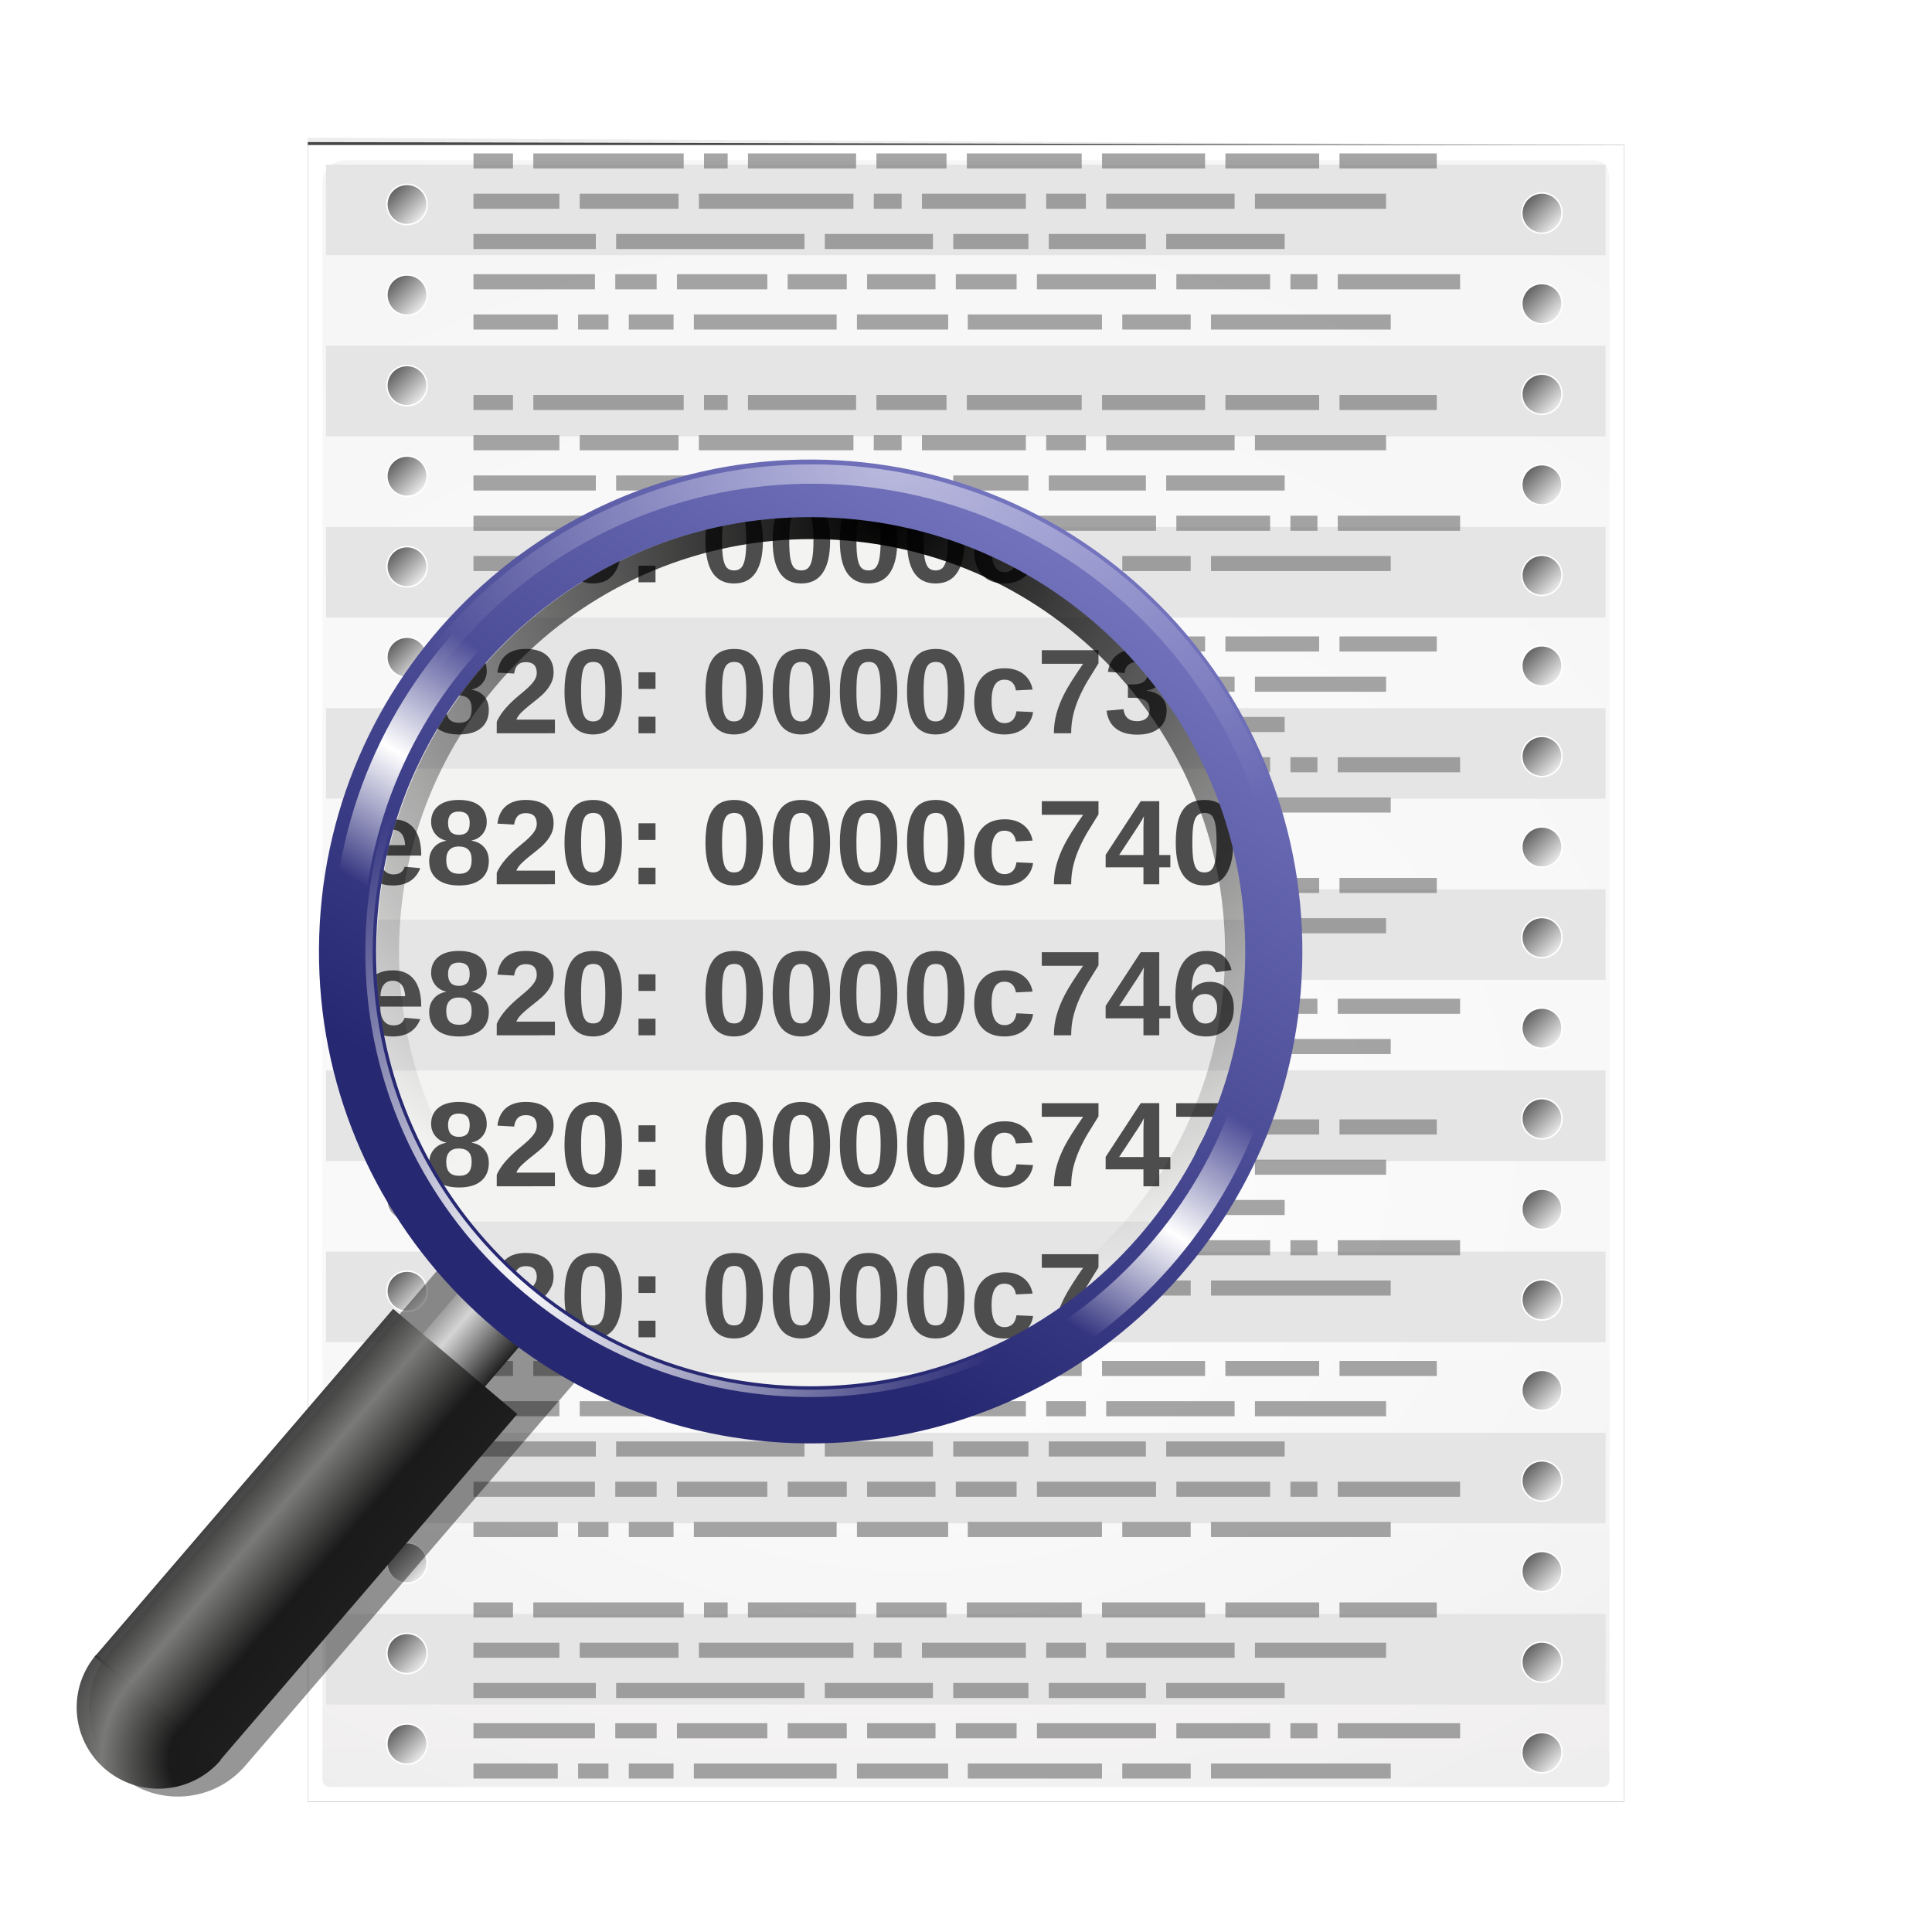 <svg height="256" width="256" xmlns="http://www.w3.org/2000/svg" xmlns:xlink="http://www.w3.org/1999/xlink">
  <defs>
    <linearGradient id="linearGradient2019">
      <stop offset="0" stop-color="#fff"/>
      <stop offset="1" stop-color="#fff" stop-opacity="0"/>
    </linearGradient>
    <filter id="filter7286" color-interpolation-filters="sRGB" height="1.051" width="1.051" x="-.025" y="-.025">
      <feGaussianBlur stdDeviation=".668"/>
    </filter>
    <filter id="filter7274" color-interpolation-filters="sRGB" height="1.015" width="1.015" x="-.007" y="-.007">
      <feGaussianBlur stdDeviation=".192"/>
    </filter>
    <filter id="filter7424" color-interpolation-filters="sRGB" height="1.012" width="1.012" x="-.006" y="-.006">
      <feGaussianBlur stdDeviation=".155"/>
    </filter>
    <filter id="filter8004" color-interpolation-filters="sRGB" height="1.217" width="1.295" x="-.148" y="-.108">
      <feGaussianBlur stdDeviation="2.138"/>
    </filter>
    <linearGradient id="linearGradient6111" gradientUnits="userSpaceOnUse" x1="179.425" x2="184.758" y1="-46.427" y2="-46.427">
      <stop offset="0" stop-color="#1e1e1e"/>
      <stop offset=".314" stop-color="#6c6c6c"/>
      <stop offset=".729" stop-color="#d7d7d7" stop-opacity=".996"/>
      <stop offset="1" stop-color="#9f9f9f" stop-opacity=".965"/>
    </linearGradient>
    <linearGradient id="linearGradient6113" gradientTransform="matrix(2 0 0 7 -122.032 -631.669)" gradientUnits="userSpaceOnUse" x1="149.33" x2="154.663" y1="85.334" y2="85.334">
      <stop offset="0" stop-color="#1e1e1e"/>
      <stop offset=".305" stop-color="#1a1a1a"/>
      <stop offset=".729" stop-color="#7a7b78"/>
      <stop offset="1" stop-color="#323232" stop-opacity=".925"/>
    </linearGradient>
    <radialGradient id="radialGradient6115" cx="146.663" cy="120" gradientTransform="matrix(2 0 0 2 -146.663 -117.334)" gradientUnits="userSpaceOnUse" r="5.333">
      <stop offset="0" stop-color="#1d1d1d"/>
      <stop offset=".314" stop-color="#1a1a1a"/>
      <stop offset=".729" stop-color="#797a77"/>
      <stop offset="1" stop-color="#313131" stop-opacity=".875"/>
    </radialGradient>
    <radialGradient id="radialGradient6121" cx="177.13" cy="42.658" gradientTransform="matrix(1.731 .194 -.194 1.732 -121.238 -65.551)" gradientUnits="userSpaceOnUse" r="32.513">
      <stop offset="0"/>
      <stop offset="1" stop-opacity="0"/>
    </radialGradient>
    <linearGradient id="linearGradient6125" gradientUnits="userSpaceOnUse" x1="165.648" x2="198.182" y1="33.308" y2="89.659">
      <stop offset="0" stop-color="#8383ce"/>
      <stop offset="1" stop-color="#272872"/>
    </linearGradient>
    <radialGradient id="radialGradient6127" cx="177.13" cy="42.658" gradientTransform="matrix(1 0 0 1 0 -.036)" gradientUnits="userSpaceOnUse" r="32.513" xlink:href="#linearGradient2019"/>
    <linearGradient id="linearGradient6129" gradientUnits="userSpaceOnUse" spreadMethod="reflect" x1="183.601" x2="205.328" y1="77.034" y2="114.667">
      <stop offset="0" stop-color="#fff"/>
      <stop offset=".2" stop-color="#fff" stop-opacity="0"/>
      <stop offset="1" stop-color="#fff" stop-opacity="0"/>
    </linearGradient>
    <radialGradient id="radialGradient6131" cx="199.997" cy="96.869" gradientTransform="matrix(1 0 0 1 0 -.036)" gradientUnits="userSpaceOnUse" r="32.513" xlink:href="#linearGradient2019"/>
    <filter id="filter1003" color-interpolation-filters="sRGB" height="1.231" width="1.231" x="-.115" y="-.115">
      <feGaussianBlur stdDeviation="3.043"/>
    </filter>
    <linearGradient id="linearGradient16885" gradientUnits="userSpaceOnUse" x1="128" x2="128" y1="10.598" y2="119.703">
      <stop offset="0"/>
      <stop offset=".142" stop-color="#7f7f7f"/>
      <stop offset=".231" stop-color="#fff"/>
      <stop offset=".746" stop-color="#fff"/>
      <stop offset=".836" stop-color="#7f7f7f"/>
      <stop offset="1"/>
    </linearGradient>
    <mask id="mask16881-3" maskUnits="userSpaceOnUse">
      <rect fill="url(#linearGradient16885)" height="138.452" stroke="#e4e4e4" stroke-linecap="round" stroke-linejoin="round" stroke-width=".5" width="106.876" x="10.562" y="-5.226"/>
    </mask>
    <filter id="filter3834-9" color-interpolation-filters="sRGB" height="1.064" width="1.081" x="-.04" y="-.032">
      <feGaussianBlur stdDeviation="1.501"/>
    </filter>
    <filter id="filter3826-2" color-interpolation-filters="sRGB" height="1.044" width="1.056" x="-.028" y="-.022">
      <feGaussianBlur stdDeviation="1.036"/>
    </filter>
    <linearGradient id="linearGradient5883-0" gradientUnits="userSpaceOnUse" x1="-79.811" x2="-79.811" y1="-27.556" y2="88.845">
      <stop offset="0" stop-color="#eeecec"/>
      <stop offset=".4" stop-color="#f4f4f4"/>
      <stop offset="1" stop-color="#f6f5f5"/>
    </linearGradient>
    <radialGradient id="radialGradient5885-0" cx="64" cy="64.004" fx="63.793" fy="47.275" gradientTransform="matrix(1.684 -.084 .069 1.376 -200.008 -46.219)" gradientUnits="userSpaceOnUse" r="47.5" xlink:href="#linearGradient2019"/>
    <linearGradient id="linearGradient3582-8" gradientUnits="userSpaceOnUse" x1="-37.259" x2="-36.846" y1="-45.092" y2="-47.381">
      <stop offset="0" stop-color="#fff"/>
      <stop offset="1" stop-color="#ddd"/>
    </linearGradient>
    <linearGradient id="linearGradient4070" gradientUnits="userSpaceOnUse" x1="106.819" x2="104.933" y1="18.62" y2="16.735">
      <stop offset="0" stop-color="#eaeaea"/>
      <stop offset="1" stop-color="#616161"/>
    </linearGradient>
  </defs>
  <g mask="url(#mask16881-3)" transform="matrix(2 0 0 2 0 -0)">
    <g transform="matrix(.98 0 0 -.98 146.624 100.205)">
      <path d="m-128.811-19.056v112l88.963-.5s.037-86.371.037-111.5z" filter="url(#filter3834-9)" opacity=".262"/>
      <path d="m-128.811-19.556-0 112.2 89-.2v-112z" fill-opacity=".701" filter="url(#filter3826-2)"/>
      <path d="m-128.811-19.556v112h89v-112z" fill="#fff"/>
      <path d="m-127.311-18.556c-.34 0-.5.235-.5.5v107.969c0 .822.679 1.5 1.5 1.5h84.111c1.067.038 1.383-.325 1.389-1.5l0-107.969c0-.323-.163-.5-.5-.5z" fill="url(#linearGradient5883-0)"/>
      <path d="m-127.311-18.556c-.34 0-.5.234-.5.5l-0 107.969c0 .822.679 1.5 1.5 1.5l84.464.031c.647-.013 1.061-.918 1.036-1.532l0-107.968c0-.323-.163-.5-.5-.5z" fill="url(#radialGradient5885-0)" opacity=".847"/>
    </g>
    <g transform="matrix(.5 0 0 .5 .603 -1.368)">
      <g transform="translate(-3.974 .525)">
        <g transform="matrix(-2.054 -.377 -.377 2.054 254.623 30.483)">
          <path id="path1704-7-9" d="m98.312 17.82-79.854-14.653" fill="none" stroke="#e5e5e5" stroke-width="5.747"/>
          <use id="use3655-7" transform="translate(-2.075 11.306)" xlink:href="#path1704-7-9"/>
          <use id="use3657-3" transform="translate(-2.075 11.306)" xlink:href="#use3655-7"/>
          <use id="use3659-6" transform="translate(-2.075 11.306)" xlink:href="#use3657-3"/>
          <use id="use3661-1" transform="translate(-2.075 11.306)" xlink:href="#use3659-6"/>
          <use id="use3663-2" transform="translate(-2.075 11.306)" xlink:href="#use3661-1"/>
          <use id="use3665-9" transform="translate(-2.075 11.306)" xlink:href="#use3663-2"/>
          <use id="use3667-3" transform="translate(-2.075 11.306)" xlink:href="#use3665-9"/>
          <use transform="translate(-2.075 11.306)" xlink:href="#use3667-3"/>
        </g>
        <g id="g3770-9" transform="matrix(2 0 0 2 -4.669 -4.904)">
          <circle id="circle1543-9-4" cx="105.876" cy="17.677" fill="url(#linearGradient4070)" r="1.334" stroke="url(#linearGradient3582-8)" stroke-width=".1"/>
          <use transform="translate(-75.191 -.571)" xlink:href="#circle1543-9-4"/>
        </g>
        <use id="use3772-8" transform="translate(-0 12)" xlink:href="#g3770-9"/>
        <use id="use3774-4" transform="translate(-0 12)" xlink:href="#use3772-8"/>
        <use id="use3776-5" transform="translate(-0 12)" xlink:href="#use3774-4"/>
        <use id="use3778-0" transform="translate(-0 12)" xlink:href="#use3776-5"/>
        <use id="use3780-3" transform="translate(-0 12)" xlink:href="#use3778-0"/>
        <use id="use3782-6" transform="translate(-0 12)" xlink:href="#use3780-3"/>
        <use id="use3784-1" transform="translate(-0 12)" xlink:href="#use3782-6"/>
        <use id="use3786-0" transform="translate(-0 12)" xlink:href="#use3784-1"/>
        <use id="use3788-6" transform="translate(-0 12)" xlink:href="#use3786-0"/>
        <use id="use3790-3" transform="translate(-0 12)" xlink:href="#use3788-6"/>
        <use id="use3792-2" transform="translate(-0 12)" xlink:href="#use3790-3"/>
        <use id="use3794-0" transform="translate(-0 12)" xlink:href="#use3792-2"/>
        <use id="use3796-6" transform="translate(-0 12)" xlink:href="#use3794-0"/>
        <use id="use3798-1" transform="translate(-0 12)" xlink:href="#use3796-6"/>
        <use id="use3800-5" transform="translate(-0 12)" xlink:href="#use3798-1"/>
        <use id="use3802-5" transform="translate(0 12)" xlink:href="#use3800-5"/>
        <use transform="translate(0 12)" xlink:href="#use3802-5"/>
      </g>
      <g mask="none" transform="translate(.104 1.449)">
        <path id="path3690-6" d="m159.155 43.957h23.815m-35.571 0h9.062m-29.533 0h17.776m-32.464 0h12.086m-33.697 0h18.918m-27.538 0h5.928m-12.646 0h4.025m-17.889 0h11.171m4.925-5.335h-16.097m24.271 0h-5.48m20.149 0h-11.976m22.5 0h-7.83m19.587 0h-9.062m19.81 0h-8.053m26.528 0h-15.782m30.897 0h-12.423m18.693 0h-3.577m22.482 0h-16.21m-22.733-5.335h15.698m-31.26 0h12.869m-25.524 0h9.962m-26.981 0h14.325m-41.973 0h24.955m-43.863 0h16.215m-4.827-5.335h-11.388m27.173 0h-13.092m36.271 0h-20.486m26.869 0h-3.69m20.151 0h-13.768m21.719 0h-5.258m24.967 0h-17.015m37.086 0h-17.378m11.204-5.335h12.892m-28.007 0h12.423m-28.772 0h13.656m-16.349 0h-15.222m-11.981 0h9.287m-26.305 0h14.325m-20.149 0h3.131m-25.752 0h19.928m-27.855 0h5.234" fill="none" opacity=".7" stroke="#808080" stroke-width="2"/>
        <use transform="translate(0 32)" xlink:href="#path3690-6"/>
        <use transform="translate(0 64)" xlink:href="#path3690-6"/>
        <use transform="translate(0 96)" xlink:href="#path3690-6"/>
        <use transform="translate(0 128)" xlink:href="#path3690-6"/>
        <use transform="translate(0 160)" xlink:href="#path3690-6"/>
        <use transform="translate(0 192)" xlink:href="#path3690-6"/>
      </g>
    </g>
  </g>
  <g transform="matrix(1.452 0 0 1.452 1.871 55.764)">
    <circle cx="72.149" cy="48.499" fill="#f3f3f2" r="41.737"/>
    <path d="m39.697 45.211-8 10h57.59l-8-10z" fill="#e5e5e5" transform="matrix(1.378 0 0 1.378 -10.527 -44.346)"/>
    <path d="m29.697 65.211v10h61.59v-10z" fill="#e5e5e5" transform="matrix(1.378 0 0 1.378 -10.527 -44.346)"/>
    <path d="m35.697 85.211 10 10h29.59l10-10z" fill="#e5e5e5" transform="matrix(1.378 0 0 1.378 -10.527 -44.346)"/>
    <g fill="#4d4d4d" transform="matrix(1.378 0 0 1.378 -10.527 -44.346)">
      <path d="m32.713 72.951q-.953 0-1.465-.562-.512-.566-.512-1.648 0-1.047.52-1.609.52-.562 1.473-.562.91 0 1.391.605.48.602.48 1.766v.031h-2.711q0 .617.227.934.23.312.652.312.582 0 .734-.504l1.035.09q-.449 1.148-1.824 1.148zm0-3.691q-.387 0-.598.27-.207.27-.219.754h1.641q-.031-.512-.246-.766-.215-.258-.578-.258z" fill="#4d4d4d"/>
      <path d="m39.076 71.322q0 .773-.512 1.203-.512.426-1.461.426-.941 0-1.461-.426-.516-.426-.516-1.195 0-.527.305-.887.305-.363.816-.449v-.016q-.445-.098-.719-.441-.273-.344-.273-.793 0-.676.477-1.066.48-.391 1.355-.391.895 0 1.371.383.48.379.48 1.082 0 .449-.273.789-.27.34-.727.43v.016q.531.086.832.438.305.348.305.898zm-1.266-2.512q0-.391-.18-.57-.18-.184-.543-.184-.711 0-.711.754 0 .789.719.789.359 0 .535-.184.18-.184.18-.605zm.129 2.422q0-.863-.859-.863-.398 0-.613.227-.211.227-.211.652 0 .484.211.707.211.223.645.223.426 0 .625-.223.203-.223.203-.723z" fill="#4d4d4d"/>
      <path d="m39.6 72.873v-.762q.215-.473.609-.922.398-.449 1-.938.578-.469.809-.773.234-.305.234-.598 0-.719-.723-.719-.352 0-.539.191-.184.188-.238.566l-1.105-.062q.094-.766.57-1.168.48-.402 1.305-.402.891 0 1.367.406.477.406.477 1.141 0 .387-.152.699-.152.312-.391.578-.238.262-.531.492-.289.23-.562.449-.273.219-.5.441-.223.223-.332.477h2.555v.902z" fill="#4d4d4d"/>
      <path d="m47.893 70.119q0 1.395-.48 2.113-.477.719-1.434.719-1.891 0-1.891-2.832 0-.988.207-1.613.207-.625.621-.922.414-.297 1.094-.297.977 0 1.43.707.453.707.453 2.125zm-1.102 0q0-.762-.074-1.184-.074-.422-.238-.605-.164-.184-.477-.184-.332 0-.504.188-.168.184-.242.605-.07.418-.07 1.18 0 .754.074 1.18.078.422.242.605.168.184.484.184.312 0 .48-.191.172-.195.246-.621.078-.426.078-1.156z" fill="#4d4d4d"/>
      <path d="m48.99 69.935v-1.102h1.125v1.102zm0 2.938v-1.098h1.125v1.098z" fill="#4d4d4d"/>
      <path d="m57.228 70.119q0 1.395-.48 2.113-.477.719-1.434.719-1.891 0-1.891-2.832 0-.988.207-1.613.207-.625.621-.922.414-.297 1.094-.297.977 0 1.43.707.453.707.453 2.125zm-1.102 0q0-.762-.074-1.184-.074-.422-.238-.605-.164-.184-.477-.184-.332 0-.504.188-.168.184-.242.605-.07.418-.07 1.18 0 .754.074 1.18.078.422.242.605.168.184.484.184.312 0 .48-.191.172-.195.246-.621.078-.426.078-1.156z" fill="#4d4d4d"/>
      <path d="m61.678 70.119q0 1.395-.48 2.113-.477.719-1.434.719-1.891 0-1.891-2.832 0-.988.207-1.613.207-.625.621-.922.414-.297 1.094-.297.977 0 1.43.707.453.707.453 2.125zm-1.102 0q0-.762-.074-1.184-.074-.422-.238-.605-.164-.184-.477-.184-.332 0-.504.188-.168.184-.242.605-.07.418-.07 1.18 0 .754.074 1.18.078.422.242.605.168.184.484.184.312 0 .48-.191.172-.195.246-.621.078-.426.078-1.156z" fill="#4d4d4d"/>
      <path d="m66.127 70.119q0 1.395-.48 2.113-.477.719-1.434.719-1.891 0-1.891-2.832 0-.988.207-1.613.207-.625.621-.922.414-.297 1.094-.297.977 0 1.43.707.453.707.453 2.125zm-1.102 0q0-.762-.074-1.184-.074-.422-.238-.605-.164-.184-.477-.184-.332 0-.504.188-.168.184-.242.605-.07.418-.07 1.18 0 .754.074 1.18.078.422.242.605.168.184.484.184.312 0 .48-.191.172-.195.246-.621.078-.426.078-1.156z" fill="#4d4d4d"/>
      <path d="m70.576 70.119q0 1.395-.48 2.113-.477.719-1.434.719-1.891 0-1.891-2.832 0-.988.207-1.613.207-.625.621-.922.414-.297 1.094-.297.977 0 1.43.707.453.707.453 2.125zm-1.102 0q0-.762-.074-1.184-.074-.422-.238-.605-.164-.184-.477-.184-.332 0-.504.188-.168.184-.242.605-.07.418-.07 1.18 0 .754.074 1.18.078.422.242.605.168.184.484.184.312 0 .48-.191.172-.195.246-.621.078-.426.078-1.156z" fill="#4d4d4d"/>
      <path d="m73.225 72.951q-.961 0-1.484-.57-.523-.574-.523-1.598 0-1.047.527-1.629.527-.586 1.496-.586.746 0 1.234.375.488.375.613 1.035l-1.105.055q-.047-.324-.234-.516-.188-.195-.531-.195-.848 0-.848 1.418 0 1.461.863 1.461.312 0 .523-.195.211-.199.262-.59l1.102.051q-.059.434-.312.773-.25.34-.66.527-.41.184-.922.184z" fill="#4d4d4d"/>
      <path d="m79.451 68.24q-.371.586-.703 1.137-.328.551-.574 1.109-.246.555-.391 1.145-.141.586-.141 1.242h-1.145q0-.688.18-1.328.18-.645.52-1.309.34-.668 1.234-1.965h-2.734v-.902h3.754z" fill="#4d4d4d"/>
      <path d="m83.475 71.751v1.121h-1.047v-1.121h-2.504v-.824l2.324-3.559h1.227v3.566h.734v.816zm-1.047-2.617q0-.211.012-.457.016-.246.023-.316-.102.219-.367.633l-1.277 1.941h1.609z" fill="#4d4d4d"/>
      <path d="m88.412 71.072q0 .879-.492 1.379-.492.5-1.359.5-.973 0-1.496-.68-.52-.684-.52-2.023 0-1.473.527-2.215.531-.746 1.516-.746.699 0 1.102.309.406.309.574.957l-1.035.145q-.148-.543-.664-.543-.441 0-.695.441-.25.441-.25 1.34.176-.293.488-.449.312-.156.707-.156.738 0 1.168.469.43.469.43 1.273zm-1.102.031q0-.469-.219-.715-.215-.25-.594-.25-.363 0-.582.234-.219.23-.219.613 0 .48.227.797.23.312.602.312.371 0 .578-.262.207-.266.207-.73z" fill="#4d4d4d"/>
    </g>
    <g fill="#4d4d4d" transform="matrix(1.378 0 0 1.378 -10.527 -44.346)">
      <path d="m32.713 62.951q-.953 0-1.465-.562-.512-.566-.512-1.648 0-1.047.52-1.609.52-.562 1.473-.562.91 0 1.391.605.48.602.48 1.766v.031h-2.711q0 .617.227.934.23.312.652.312.582 0 .734-.504l1.035.09q-.449 1.148-1.824 1.148zm0-3.691q-.387 0-.598.27-.207.27-.219.754h1.641q-.031-.512-.246-.766-.215-.258-.578-.258z" fill="#4d4d4d"/>
      <path d="m39.076 61.322q0 .773-.512 1.203-.512.426-1.461.426-.941 0-1.461-.426-.516-.426-.516-1.195 0-.527.305-.887.305-.363.816-.449v-.016q-.445-.098-.719-.441-.273-.344-.273-.793 0-.676.477-1.066.48-.391 1.355-.391.895 0 1.371.383.48.379.48 1.082 0 .449-.273.789-.27.34-.727.43v.016q.531.086.832.438.305.348.305.898zm-1.266-2.512q0-.391-.18-.57-.18-.184-.543-.184-.711 0-.711.754 0 .789.719.789.359 0 .535-.184.18-.184.18-.605zm.129 2.422q0-.863-.859-.863-.398 0-.613.227-.211.227-.211.652 0 .484.211.707.211.223.645.223.426 0 .625-.223.203-.223.203-.723z" fill="#4d4d4d"/>
      <path d="m39.6 62.873v-.762q.215-.473.609-.922.398-.449 1-.938.578-.469.809-.773.234-.305.234-.598 0-.719-.723-.719-.352 0-.539.191-.184.188-.238.566l-1.105-.062q.094-.766.57-1.168.48-.402 1.305-.402.891 0 1.367.406.477.406.477 1.141 0 .387-.152.699-.152.312-.391.578-.238.262-.531.492-.289.23-.562.449-.273.219-.5.441-.223.223-.332.477h2.555v.902z" fill="#4d4d4d"/>
      <path d="m47.893 60.119q0 1.395-.48 2.113-.477.719-1.434.719-1.891 0-1.891-2.832 0-.988.207-1.613.207-.625.621-.922.414-.297 1.094-.297.977 0 1.43.707.453.707.453 2.125zm-1.102 0q0-.762-.074-1.184-.074-.422-.238-.605-.164-.184-.477-.184-.332 0-.504.188-.168.184-.242.605-.07.418-.07 1.18 0 .754.074 1.18.078.422.242.605.168.184.484.184.312 0 .48-.191.172-.195.246-.621.078-.426.078-1.156z" fill="#4d4d4d"/>
      <path d="m48.99 59.935v-1.102h1.125v1.102zm0 2.938v-1.098h1.125v1.098z" fill="#4d4d4d"/>
      <path d="m57.228 60.119q0 1.395-.48 2.113-.477.719-1.434.719-1.891 0-1.891-2.832 0-.988.207-1.613.207-.625.621-.922.414-.297 1.094-.297.977 0 1.43.707.453.707.453 2.125zm-1.102 0q0-.762-.074-1.184-.074-.422-.238-.605-.164-.184-.477-.184-.332 0-.504.188-.168.184-.242.605-.07.418-.07 1.18 0 .754.074 1.18.078.422.242.605.168.184.484.184.312 0 .48-.191.172-.195.246-.621.078-.426.078-1.156z" fill="#4d4d4d"/>
      <path d="m61.678 60.119q0 1.395-.48 2.113-.477.719-1.434.719-1.891 0-1.891-2.832 0-.988.207-1.613.207-.625.621-.922.414-.297 1.094-.297.977 0 1.43.707.453.707.453 2.125zm-1.102 0q0-.762-.074-1.184-.074-.422-.238-.605-.164-.184-.477-.184-.332 0-.504.188-.168.184-.242.605-.07.418-.07 1.18 0 .754.074 1.18.078.422.242.605.168.184.484.184.312 0 .48-.191.172-.195.246-.621.078-.426.078-1.156z" fill="#4d4d4d"/>
      <path d="m66.127 60.119q0 1.395-.48 2.113-.477.719-1.434.719-1.891 0-1.891-2.832 0-.988.207-1.613.207-.625.621-.922.414-.297 1.094-.297.977 0 1.43.707.453.707.453 2.125zm-1.102 0q0-.762-.074-1.184-.074-.422-.238-.605-.164-.184-.477-.184-.332 0-.504.188-.168.184-.242.605-.07.418-.07 1.18 0 .754.074 1.18.078.422.242.605.168.184.484.184.312 0 .48-.191.172-.195.246-.621.078-.426.078-1.156z" fill="#4d4d4d"/>
      <path d="m70.576 60.119q0 1.395-.48 2.113-.477.719-1.434.719-1.891 0-1.891-2.832 0-.988.207-1.613.207-.625.621-.922.414-.297 1.094-.297.977 0 1.43.707.453.707.453 2.125zm-1.102 0q0-.762-.074-1.184-.074-.422-.238-.605-.164-.184-.477-.184-.332 0-.504.188-.168.184-.242.605-.07.418-.07 1.18 0 .754.074 1.18.078.422.242.605.168.184.484.184.312 0 .48-.191.172-.195.246-.621.078-.426.078-1.156z" fill="#4d4d4d"/>
      <path d="m73.225 62.951q-.961 0-1.484-.57-.523-.574-.523-1.598 0-1.047.527-1.629.527-.586 1.496-.586.746 0 1.234.375.488.375.613 1.035l-1.105.055q-.047-.324-.234-.516-.188-.195-.531-.195-.848 0-.848 1.418 0 1.461.863 1.461.312 0 .523-.195.211-.199.262-.59l1.102.051q-.059.434-.312.773-.25.34-.66.527-.41.184-.922.184z" fill="#4d4d4d"/>
      <path d="m79.451 58.24q-.371.586-.703 1.137-.328.551-.574 1.109-.246.555-.391 1.145-.141.586-.141 1.242h-1.145q0-.688.18-1.328.18-.645.52-1.309.34-.668 1.234-1.965h-2.734v-.902h3.754z" fill="#4d4d4d"/>
      <path d="m83.475 61.751v1.121h-1.047v-1.121h-2.504v-.824l2.324-3.559h1.227v3.566h.734v.816zm-1.047-2.617q0-.211.012-.457.016-.246.023-.316-.102.219-.367.633l-1.277 1.941h1.609z" fill="#4d4d4d"/>
      <path d="m88.373 60.119q0 1.395-.48 2.113-.477.719-1.434.719-1.891 0-1.891-2.832 0-.988.207-1.613.207-.625.621-.922.414-.297 1.094-.297.977 0 1.43.707.453.707.453 2.125zm-1.102 0q0-.762-.074-1.184-.074-.422-.238-.605-.164-.184-.477-.184-.332 0-.504.188-.168.184-.242.605-.07.418-.07 1.18 0 .754.074 1.18.078.422.242.605.168.184.484.184.312 0 .48-.191.172-.195.246-.621.078-.426.078-1.156z" fill="#4d4d4d"/>
    </g>
    <g fill="#4d4d4d" transform="matrix(1.378 0 0 1.378 -10.527 -44.346)">
      <path d="m47.893 40.119c0 .93-.16 1.634-.48 2.113-.318.479-.796.719-1.434.719-1.26 0-1.891-.944-1.891-2.832-.005-.454 3.81-.939 3.805 0zm-1.102 0c-.013-1.017-1.653-.769-1.605 0 0 .503.025.896.074 1.18.052.281.133.483.242.605.112.122.273.184.484.184.208 0 .368-.064.48-.191.115-.13.197-.337.246-.621.052-.284.078-.669.078-1.156z" fill="#4d4d4d"/>
      <path d="m48.99 39.935v-1.102h1.125v1.102zm0 2.938v-1.098h1.125v1.098z" fill="#4d4d4d"/>
      <path d="m57.228 40.119q0 1.395-.48 2.113-.477.719-1.434.719-1.891 0-1.891-2.832 0-.988.207-1.613.207-.625.621-.922.414-.297 1.094-.297.977 0 1.43.707.453.707.453 2.125zm-1.102 0q0-.762-.074-1.184-.074-.422-.238-.605-.164-.184-.477-.184-.332 0-.504.188-.168.184-.242.605-.07.418-.07 1.18 0 .754.074 1.18.078.422.242.605.168.184.484.184.312 0 .48-.191.172-.195.246-.621.078-.426.078-1.156z" fill="#4d4d4d"/>
      <path d="m61.678 40.119q0 1.395-.48 2.113-.477.719-1.434.719-1.891 0-1.891-2.832 0-.988.207-1.613.207-.625.621-.922.414-.297 1.094-.297.977 0 1.43.707.453.707.453 2.125zm-1.102 0q0-.762-.074-1.184-.074-.422-.238-.605-.164-.184-.477-.184-.332 0-.504.188-.168.184-.242.605-.07.418-.07 1.18 0 .754.074 1.18.078.422.242.605.168.184.484.184.312 0 .48-.191.172-.195.246-.621.078-.426.078-1.156z" fill="#4d4d4d"/>
      <path d="m66.127 40.119q0 1.395-.48 2.113-.477.719-1.434.719-1.891 0-1.891-2.832 0-.988.207-1.613.207-.625.621-.922.414-.297 1.094-.297.977 0 1.43.707.453.707.453 2.125zm-1.102 0q0-.762-.074-1.184-.074-.422-.238-.605-.164-.184-.477-.184-.332 0-.504.188-.168.184-.242.605-.07.418-.07 1.18 0 .754.074 1.18.078.422.242.605.168.184.484.184.312 0 .48-.191.172-.195.246-.621.078-.426.078-1.156z" fill="#4d4d4d"/>
      <path d="m70.576 40.119q0 1.395-.48 2.113-.477.719-1.434.719-1.891 0-1.891-2.832 0-.988.207-1.613.207-.625.621-.922.414-.297 1.094-.297.977 0 1.43.707.453.707.453 2.125zm-1.102 0q0-.762-.074-1.184-.074-.422-.238-.605-.164-.184-.477-.184-.332 0-.504.188-.168.184-.242.605-.07.418-.07 1.18 0 .754.074 1.18.078.422.242.605.168.184.484.184.312 0 .48-.191.172-.195.246-.621.078-.426.078-1.156z" fill="#4d4d4d"/>
      <path d="m73.225 42.951q-.961 0-1.484-.57-.523-.574-.523-1.598 0-1.047.527-1.629.527-.586 1.496-.586.746 0 1.234.375.488.375.613 1.035l-1.105.055q-.047-.324-.234-.516-.188-.195-.531-.195-.848 0-.848 1.418 0 1.461.863 1.461.312 0 .523-.195.211-.199.262-.59l1.102.051q-.059.434-.312.773-.25.34-.66.527-.41.184-.922.184z" fill="#4d4d4d"/>
    </g>
    <g fill="#4d4d4d" transform="matrix(1.378 0 0 1.378 -10.527 -44.346)">
      <path d="m39.076 81.322q0 .773-.512 1.203-.512.426-1.461.426-.941 0-1.461-.426-.516-.426-.516-1.195 0-.527.305-.887.305-.363.816-.449v-.016q-.445-.098-.719-.441-.273-.344-.273-.793 0-.676.477-1.066.48-.391 1.355-.391.895 0 1.371.383.48.379.48 1.082 0 .449-.273.789-.27.34-.727.43v.016q.531.086.832.438.305.348.305.898zm-1.266-2.512q0-.391-.18-.57-.18-.184-.543-.184-.711 0-.711.754 0 .789.719.789.359 0 .535-.184.18-.184.18-.605zm.129 2.422q0-.863-.859-.863-.398 0-.613.227-.211.227-.211.652 0 .484.211.707.211.223.645.223.426 0 .625-.223.203-.223.203-.723z" fill="#4d4d4d"/>
      <path d="m39.6 82.873v-.762q.215-.473.609-.922.398-.449 1-.938.578-.469.809-.773.234-.305.234-.598 0-.719-.723-.719-.352 0-.539.191-.184.188-.238.566l-1.105-.062q.094-.766.57-1.168.48-.402 1.305-.402.891 0 1.367.406.477.406.477 1.141 0 .387-.152.699-.152.312-.391.578-.238.262-.531.492-.289.23-.562.449-.273.219-.5.441-.223.223-.332.477h2.555v.902z" fill="#4d4d4d"/>
      <path d="m47.893 80.119q0 1.395-.48 2.113-.477.719-1.434.719-1.891 0-1.891-2.832 0-.988.207-1.613.207-.625.621-.922.414-.297 1.094-.297.977 0 1.43.707.453.707.453 2.125zm-1.102 0q0-.762-.074-1.184-.074-.422-.238-.605-.164-.184-.477-.184-.332 0-.504.188-.168.184-.242.605-.07.418-.07 1.18 0 .754.074 1.18.078.422.242.605.168.184.484.184.312 0 .48-.191.172-.195.246-.621.078-.426.078-1.156z" fill="#4d4d4d"/>
      <path d="m48.99 79.935v-1.102h1.125v1.102zm0 2.938v-1.098h1.125v1.098z" fill="#4d4d4d"/>
      <path d="m57.228 80.119q0 1.395-.48 2.113-.477.719-1.434.719-1.891 0-1.891-2.832 0-.988.207-1.613.207-.625.621-.922.414-.297 1.094-.297.977 0 1.43.707.453.707.453 2.125zm-1.102 0q0-.762-.074-1.184-.074-.422-.238-.605-.164-.184-.477-.184-.332 0-.504.188-.168.184-.242.605-.07.418-.07 1.18 0 .754.074 1.18.078.422.242.605.168.184.484.184.312 0 .48-.191.172-.195.246-.621.078-.426.078-1.156z" fill="#4d4d4d"/>
      <path d="m61.678 80.119q0 1.395-.48 2.113-.477.719-1.434.719-1.891 0-1.891-2.832 0-.988.207-1.613.207-.625.621-.922.414-.297 1.094-.297.977 0 1.43.707.453.707.453 2.125zm-1.102 0q0-.762-.074-1.184-.074-.422-.238-.605-.164-.184-.477-.184-.332 0-.504.188-.168.184-.242.605-.07.418-.07 1.18 0 .754.074 1.18.078.422.242.605.168.184.484.184.312 0 .48-.191.172-.195.246-.621.078-.426.078-1.156z" fill="#4d4d4d"/>
      <path d="m66.127 80.119q0 1.395-.48 2.113-.477.719-1.434.719-1.891 0-1.891-2.832 0-.988.207-1.613.207-.625.621-.922.414-.297 1.094-.297.977 0 1.43.707.453.707.453 2.125zm-1.102 0q0-.762-.074-1.184-.074-.422-.238-.605-.164-.184-.477-.184-.332 0-.504.188-.168.184-.242.605-.07.418-.07 1.18 0 .754.074 1.18.078.422.242.605.168.184.484.184.312 0 .48-.191.172-.195.246-.621.078-.426.078-1.156z" fill="#4d4d4d"/>
      <path d="m70.576 80.119q0 1.395-.48 2.113-.477.719-1.434.719-1.891 0-1.891-2.832 0-.988.207-1.613.207-.625.621-.922.414-.297 1.094-.297.977 0 1.43.707.453.707.453 2.125zm-1.102 0q0-.762-.074-1.184-.074-.422-.238-.605-.164-.184-.477-.184-.332 0-.504.188-.168.184-.242.605-.07.418-.07 1.18 0 .754.074 1.18.078.422.242.605.168.184.484.184.312 0 .48-.191.172-.195.246-.621.078-.426.078-1.156z" fill="#4d4d4d"/>
      <path d="m73.225 82.951q-.961 0-1.484-.57-.523-.574-.523-1.598 0-1.047.527-1.629.527-.586 1.496-.586.746 0 1.234.375.488.375.613 1.035l-1.105.055q-.047-.324-.234-.516-.188-.195-.531-.195-.848 0-.848 1.418 0 1.461.863 1.461.312 0 .523-.195.211-.199.262-.59l1.102.051q-.059.434-.312.773-.25.34-.66.527-.41.184-.922.184z" fill="#4d4d4d"/>
      <path d="m79.451 78.24q-.371.586-.703 1.137-.328.551-.574 1.109-.246.555-.391 1.145-.141.586-.141 1.242h-1.145q0-.688.18-1.328.18-.645.52-1.309.34-.668 1.234-1.965h-2.734v-.902h3.754z" fill="#4d4d4d"/>
      <path d="m83.475 81.751v1.121h-1.047v-1.121h-2.504v-.824l2.324-3.559h1.227v3.566h.734v.816zm-1.047-2.617q0-.211.012-.457.016-.246.023-.316-.102.219-.367.633l-1.277 1.941h1.609z" fill="#4d4d4d"/>
      <path d="m88.35 78.24q-.371.586-.703 1.137-.328.551-.574 1.109-.246.555-.391 1.145-.141.586-.141 1.242h-1.145q0-.688.18-1.328.18-.645.52-1.309.34-.668 1.234-1.965h-2.734v-.902h3.754z" fill="#4d4d4d"/>
    </g>
    <g fill="#4d4d4d" transform="matrix(1.378 0 0 1.378 -10.527 -44.346)">
      <path d="m39.076 51.322q0 .773-.512 1.203-.512.426-1.461.426-.941 0-1.461-.426-.516-.426-.516-1.195 0-.527.305-.887.305-.363.816-.449v-.016q-.445-.098-.719-.441-.273-.344-.273-.793 0-.676.477-1.066.48-.391 1.355-.391.895 0 1.371.383.48.379.48 1.082 0 .449-.273.789-.27.34-.727.43v.016q.531.086.832.438.305.348.305.898zm-1.266-2.512q0-.391-.18-.57-.18-.184-.543-.184-.711 0-.711.754 0 .789.719.789.359 0 .535-.184.18-.184.18-.605zm.129 2.422q0-.863-.859-.863-.398 0-.613.227-.211.227-.211.652 0 .484.211.707.211.223.645.223.426 0 .625-.223.203-.223.203-.723z" fill="#4d4d4d"/>
      <path d="m39.6 52.873v-.762q.215-.473.609-.922.398-.449 1-.938.578-.469.809-.773.234-.305.234-.598 0-.719-.723-.719-.352 0-.539.191-.184.188-.238.566l-1.105-.062q.094-.766.57-1.168.48-.402 1.305-.402.891 0 1.367.406.477.406.477 1.141 0 .387-.152.699-.152.312-.391.578-.238.262-.531.492-.289.23-.562.449-.273.219-.5.441-.223.223-.332.477h2.555v.902z" fill="#4d4d4d"/>
      <path d="m47.893 50.119q0 1.395-.48 2.113-.477.719-1.434.719-1.891 0-1.891-2.832 0-.988.207-1.613.207-.625.621-.922.414-.297 1.094-.297.977 0 1.43.707.453.707.453 2.125zm-1.102 0q0-.762-.074-1.184-.074-.422-.238-.605-.164-.184-.477-.184-.332 0-.504.188-.168.184-.242.605-.07.418-.07 1.18 0 .754.074 1.18.078.422.242.605.168.184.484.184.312 0 .48-.191.172-.195.246-.621.078-.426.078-1.156z" fill="#4d4d4d"/>
      <path d="m48.99 49.935v-1.102h1.125v1.102zm0 2.938v-1.098h1.125v1.098z" fill="#4d4d4d"/>
      <path d="m57.228 50.119q0 1.395-.48 2.113-.477.719-1.434.719-1.891 0-1.891-2.832 0-.988.207-1.613.207-.625.621-.922.414-.297 1.094-.297.977 0 1.43.707.453.707.453 2.125zm-1.102 0q0-.762-.074-1.184-.074-.422-.238-.605-.164-.184-.477-.184-.332 0-.504.188-.168.184-.242.605-.07.418-.07 1.18 0 .754.074 1.18.078.422.242.605.168.184.484.184.312 0 .48-.191.172-.195.246-.621.078-.426.078-1.156z" fill="#4d4d4d"/>
      <path d="m61.678 50.119q0 1.395-.48 2.113-.477.719-1.434.719-1.891 0-1.891-2.832 0-.988.207-1.613.207-.625.621-.922.414-.297 1.094-.297.977 0 1.43.707.453.707.453 2.125zm-1.102 0q0-.762-.074-1.184-.074-.422-.238-.605-.164-.184-.477-.184-.332 0-.504.188-.168.184-.242.605-.07.418-.07 1.18 0 .754.074 1.18.078.422.242.605.168.184.484.184.312 0 .48-.191.172-.195.246-.621.078-.426.078-1.156z" fill="#4d4d4d"/>
      <path d="m66.127 50.119q0 1.395-.48 2.113-.477.719-1.434.719-1.891 0-1.891-2.832 0-.988.207-1.613.207-.625.621-.922.414-.297 1.094-.297.977 0 1.43.707.453.707.453 2.125zm-1.102 0q0-.762-.074-1.184-.074-.422-.238-.605-.164-.184-.477-.184-.332 0-.504.188-.168.184-.242.605-.07.418-.07 1.18 0 .754.074 1.18.078.422.242.605.168.184.484.184.312 0 .48-.191.172-.195.246-.621.078-.426.078-1.156z" fill="#4d4d4d"/>
      <path d="m70.576 50.119q0 1.395-.48 2.113-.477.719-1.434.719-1.891 0-1.891-2.832 0-.988.207-1.613.207-.625.621-.922.414-.297 1.094-.297.977 0 1.43.707.453.707.453 2.125zm-1.102 0q0-.762-.074-1.184-.074-.422-.238-.605-.164-.184-.477-.184-.332 0-.504.188-.168.184-.242.605-.07.418-.07 1.18 0 .754.074 1.18.078.422.242.605.168.184.484.184.312 0 .48-.191.172-.195.246-.621.078-.426.078-1.156z" fill="#4d4d4d"/>
      <path d="m73.225 52.951q-.961 0-1.484-.57-.523-.574-.523-1.598 0-1.047.527-1.629.527-.586 1.496-.586.746 0 1.234.375.488.375.613 1.035l-1.105.055q-.047-.324-.234-.516-.188-.195-.531-.195-.848 0-.848 1.418 0 1.461.863 1.461.312 0 .523-.195.211-.199.262-.59l1.102.051q-.059.434-.312.773-.25.34-.66.527-.41.184-.922.184z" fill="#4d4d4d"/>
      <path d="m79.451 48.24q-.371.586-.703 1.137-.328.551-.574 1.109-.246.555-.391 1.145-.141.586-.141 1.242h-1.145q0-.688.18-1.328.18-.645.52-1.309.34-.668 1.234-1.965h-2.734v-.902h3.754z" fill="#4d4d4d"/>
      <path d="m83.963 51.345q0 .773-.508 1.195-.508.422-1.445.422-.887 0-1.41-.406-.523-.41-.613-1.18l1.117-.098q.105.793.902.793.395 0 .613-.195.219-.195.219-.598 0-.367-.266-.562-.266-.195-.789-.195h-.383v-.887h.359q.473 0 .711-.191.238-.195.238-.555 0-.34-.191-.531-.188-.195-.551-.195-.34 0-.551.188-.207.188-.238.531l-1.098-.078q.086-.711.59-1.113.504-.402 1.316-.402.863 0 1.348.391.488.387.488 1.074 0 .516-.305.848-.301.332-.871.441v.016q.633.074.973.418.344.34.344.871z" fill="#4d4d4d"/>
    </g>
    <g fill="#4d4d4d" transform="matrix(1.378 0 0 1.378 -10.527 -44.346)">
      <path d="m39.6 92.873v-.762q.215-.473.609-.922.398-.449 1-.938.578-.469.809-.773.234-.305.234-.598 0-.719-.723-.719-.352 0-.539.191-.184.188-.238.566l-1.105-.062q.094-.766.57-1.168.48-.402 1.305-.402.891 0 1.367.406.477.406.477 1.141 0 .387-.152.699-.152.312-.391.578-.238.262-.531.492-.289.23-.562.449-.273.219-.5.441-.223.223-.332.477h2.555v.902z" fill="#4d4d4d"/>
      <path d="m47.893 90.119q0 1.395-.48 2.113-.477.719-1.434.719-1.891 0-1.891-2.832 0-.988.207-1.613.207-.625.621-.922.414-.297 1.094-.297.977 0 1.43.707.453.707.453 2.125zm-1.102 0q0-.762-.074-1.184-.074-.422-.238-.605-.164-.184-.477-.184-.332 0-.504.188-.168.184-.242.605-.07.418-.07 1.18 0 .754.074 1.18.078.422.242.605.168.184.484.184.312 0 .48-.191.172-.195.246-.621.078-.426.078-1.156z" fill="#4d4d4d"/>
      <path d="m48.99 89.935v-1.102h1.125v1.102zm0 2.938v-1.098h1.125v1.098z" fill="#4d4d4d"/>
      <path d="m57.228 90.119q0 1.395-.48 2.113-.477.719-1.434.719-1.891 0-1.891-2.832 0-.988.207-1.613.207-.625.621-.922.414-.297 1.094-.297.977 0 1.43.707.453.707.453 2.125zm-1.102 0q0-.762-.074-1.184-.074-.422-.238-.605-.164-.184-.477-.184-.332 0-.504.188-.168.184-.242.605-.07.418-.07 1.18 0 .754.074 1.18.078.422.242.605.168.184.484.184.312 0 .48-.191.172-.195.246-.621.078-.426.078-1.156z" fill="#4d4d4d"/>
      <path d="m61.678 90.119q0 1.395-.48 2.113-.477.719-1.434.719-1.891 0-1.891-2.832 0-.988.207-1.613.207-.625.621-.922.414-.297 1.094-.297.977 0 1.43.707.453.707.453 2.125zm-1.102 0q0-.762-.074-1.184-.074-.422-.238-.605-.164-.184-.477-.184-.332 0-.504.188-.168.184-.242.605-.07.418-.07 1.18 0 .754.074 1.18.078.422.242.605.168.184.484.184.312 0 .48-.191.172-.195.246-.621.078-.426.078-1.156z" fill="#4d4d4d"/>
      <path d="m66.127 90.119q0 1.395-.48 2.113-.477.719-1.434.719-1.891 0-1.891-2.832 0-.988.207-1.613.207-.625.621-.922.414-.297 1.094-.297.977 0 1.43.707.453.707.453 2.125zm-1.102 0q0-.762-.074-1.184-.074-.422-.238-.605-.164-.184-.477-.184-.332 0-.504.188-.168.184-.242.605-.07.418-.07 1.18 0 .754.074 1.18.078.422.242.605.168.184.484.184.312 0 .48-.191.172-.195.246-.621.078-.426.078-1.156z" fill="#4d4d4d"/>
      <path d="m70.576 90.119q0 1.395-.48 2.113-.477.719-1.434.719-1.891 0-1.891-2.832 0-.988.207-1.613.207-.625.621-.922.414-.297 1.094-.297.977 0 1.43.707.453.707.453 2.125zm-1.102 0q0-.762-.074-1.184-.074-.422-.238-.605-.164-.184-.477-.184-.332 0-.504.188-.168.184-.242.605-.07.418-.07 1.18 0 .754.074 1.18.078.422.242.605.168.184.484.184.312 0 .48-.191.172-.195.246-.621.078-.426.078-1.156z" fill="#4d4d4d"/>
      <path d="m73.225 92.951q-.961 0-1.484-.57-.523-.574-.523-1.598 0-1.047.527-1.629.527-.586 1.496-.586.746 0 1.234.375.488.375.613 1.035l-1.105.055q-.047-.324-.234-.516-.188-.195-.531-.195-.848 0-.848 1.418 0 1.461.863 1.461.312 0 .523-.195.211-.199.262-.59l1.102.051q-.059.434-.312.773-.25.34-.66.527-.41.184-.922.184z" fill="#4d4d4d"/>
      <path d="m79.451 88.24q-.371.586-.703 1.137-.328.551-.574 1.109-.246.555-.391 1.145-.141.586-.141 1.242h-1.145q0-.688.18-1.328.18-.645.52-1.309.34-.668 1.234-1.965h-2.734v-.902h3.754z" fill="#4d4d4d"/>
    </g>
    <path d="m86.626 81.412 21.438 36.75c1.981 3.398 6.366 4.557 9.781 2.594 3.359-1.931 4.536-6.159 2.688-9.531l-21.531-36.906z" filter="url(#filter8004)" opacity=".642" transform="matrix(-1.115 -.205 -.205 1.115 165.815 13.128)"/>
    <g transform="matrix(-.111 -1.386 -1.395 .11 192.551 298.304)">
      <rect fill="url(#linearGradient6111)" height="6.583" opacity=".971" transform="matrix(.707 .707 -.707 .707 0 0)" width="5.333" x="179.425" y="-50.344"/>
      <rect fill="url(#linearGradient6113)" height="30.004" transform="matrix(.707 .707 -.707 .707 0 0)" width="10.638" x="176.655" y="-45.667"/>
      <path d="m157.329 122.667a5.333 5.333 0 0 1 -2.667 4.619 5.333 5.333 0 0 1 -5.333 0 5.333 5.333 0 0 1 -2.667-4.619h5.333z" fill="url(#radialGradient6115)" transform="matrix(.707 .707 -.707 .707 119.101 -76.726)"/>
    </g>
    <path d="m181.344 42.98c-17.497 0-31.676 14.179-31.676 31.676s14.179 31.676 31.676 31.676 31.645-14.178 31.645-31.676-14.147-31.676-31.645-31.676zm0 2.039c16.375 0 29.637 13.261 29.637 29.637s-13.261 29.668-29.637 29.668-29.668-13.292-29.668-29.668 13.293-29.637 29.668-29.637z" filter="url(#filter1003)" opacity=".64" transform="matrix(-1.378 -.043 -.043 1.378 325.772 -46.654)"/>
    <path d="m181.344 43.18c-17.389 0-31.477 14.087-31.477 31.477s14.087 31.477 31.477 31.477 31.445-14.086 31.445-31.477-14.056-31.477-31.445-31.477zm0 1.641c16.483 0 29.836 13.353 29.836 29.836s-13.353 29.867-29.836 29.867-29.867-13.384-29.867-29.867 13.384-29.836 29.867-29.836z" fill="url(#radialGradient6121)" filter="url(#filter7286)" transform="matrix(-1.262 -.039 -.039 1.262 304.562 -38.684)"/>
    <path d="m181.344 42.094c-17.977 0-32.562 14.585-32.562 32.562s14.585 32.562 32.562 32.562 32.531-14.586 32.531-32.562-14.554-32.562-32.531-32.562zm0 3.812c15.896 0 28.75 12.854 28.75 28.75s-12.855 28.781-28.75 28.781-28.781-12.886-28.781-28.781 12.885-28.75 28.781-28.75z" fill="url(#linearGradient6125)" transform="matrix(-1.378 -.043 -.043 1.378 325.772 -46.654)"/>
    <path d="m181.344 43.377c-17.283 0-31.279 13.996-31.279 31.279s13.996 31.279 31.279 31.279 31.248-13.995 31.248-31.279-13.965-31.279-31.248-31.279zm0 1.246c16.589 0 30.033 13.444 30.033 30.033s-13.443 30.064-30.033 30.064-30.064-13.475-30.064-30.064 13.475-30.033 30.064-30.033z" fill="url(#radialGradient6127)" opacity=".519" transform="matrix(-1.421 -.044 -.044 1.421 333.794 -49.669)"/>
    <path d="m181.344 42.98c-17.497 0-31.676 14.179-31.676 31.676s14.179 31.676 31.676 31.676 31.645-14.178 31.645-31.676-14.147-31.676-31.645-31.676zm0 2.039c16.375 0 29.637 13.261 29.637 29.637s-13.261 29.668-29.637 29.668-29.668-13.292-29.668-29.668 13.293-29.637 29.668-29.637z" fill="url(#linearGradient6129)" filter="url(#filter7274)" transform="matrix(-1.378 -.043 -.043 1.378 325.772 -46.654)"/>
    <path d="m181.344 43.73c-17.092 0-30.926 13.833-30.926 30.926s13.833 30.926 30.926 30.926 30.895-13.832 30.895-30.926-13.802-30.926-30.895-30.926zm0 .539c16.779 0 30.387 13.608 30.387 30.387s-13.606 30.418-30.387 30.418-30.418-13.637-30.418-30.418 13.639-30.387 30.418-30.387z" fill="url(#radialGradient6131)" filter="url(#filter7424)" transform="matrix(-1.314 -.041 -.041 1.314 314.013 -42.235)"/>
  </g>
</svg>
